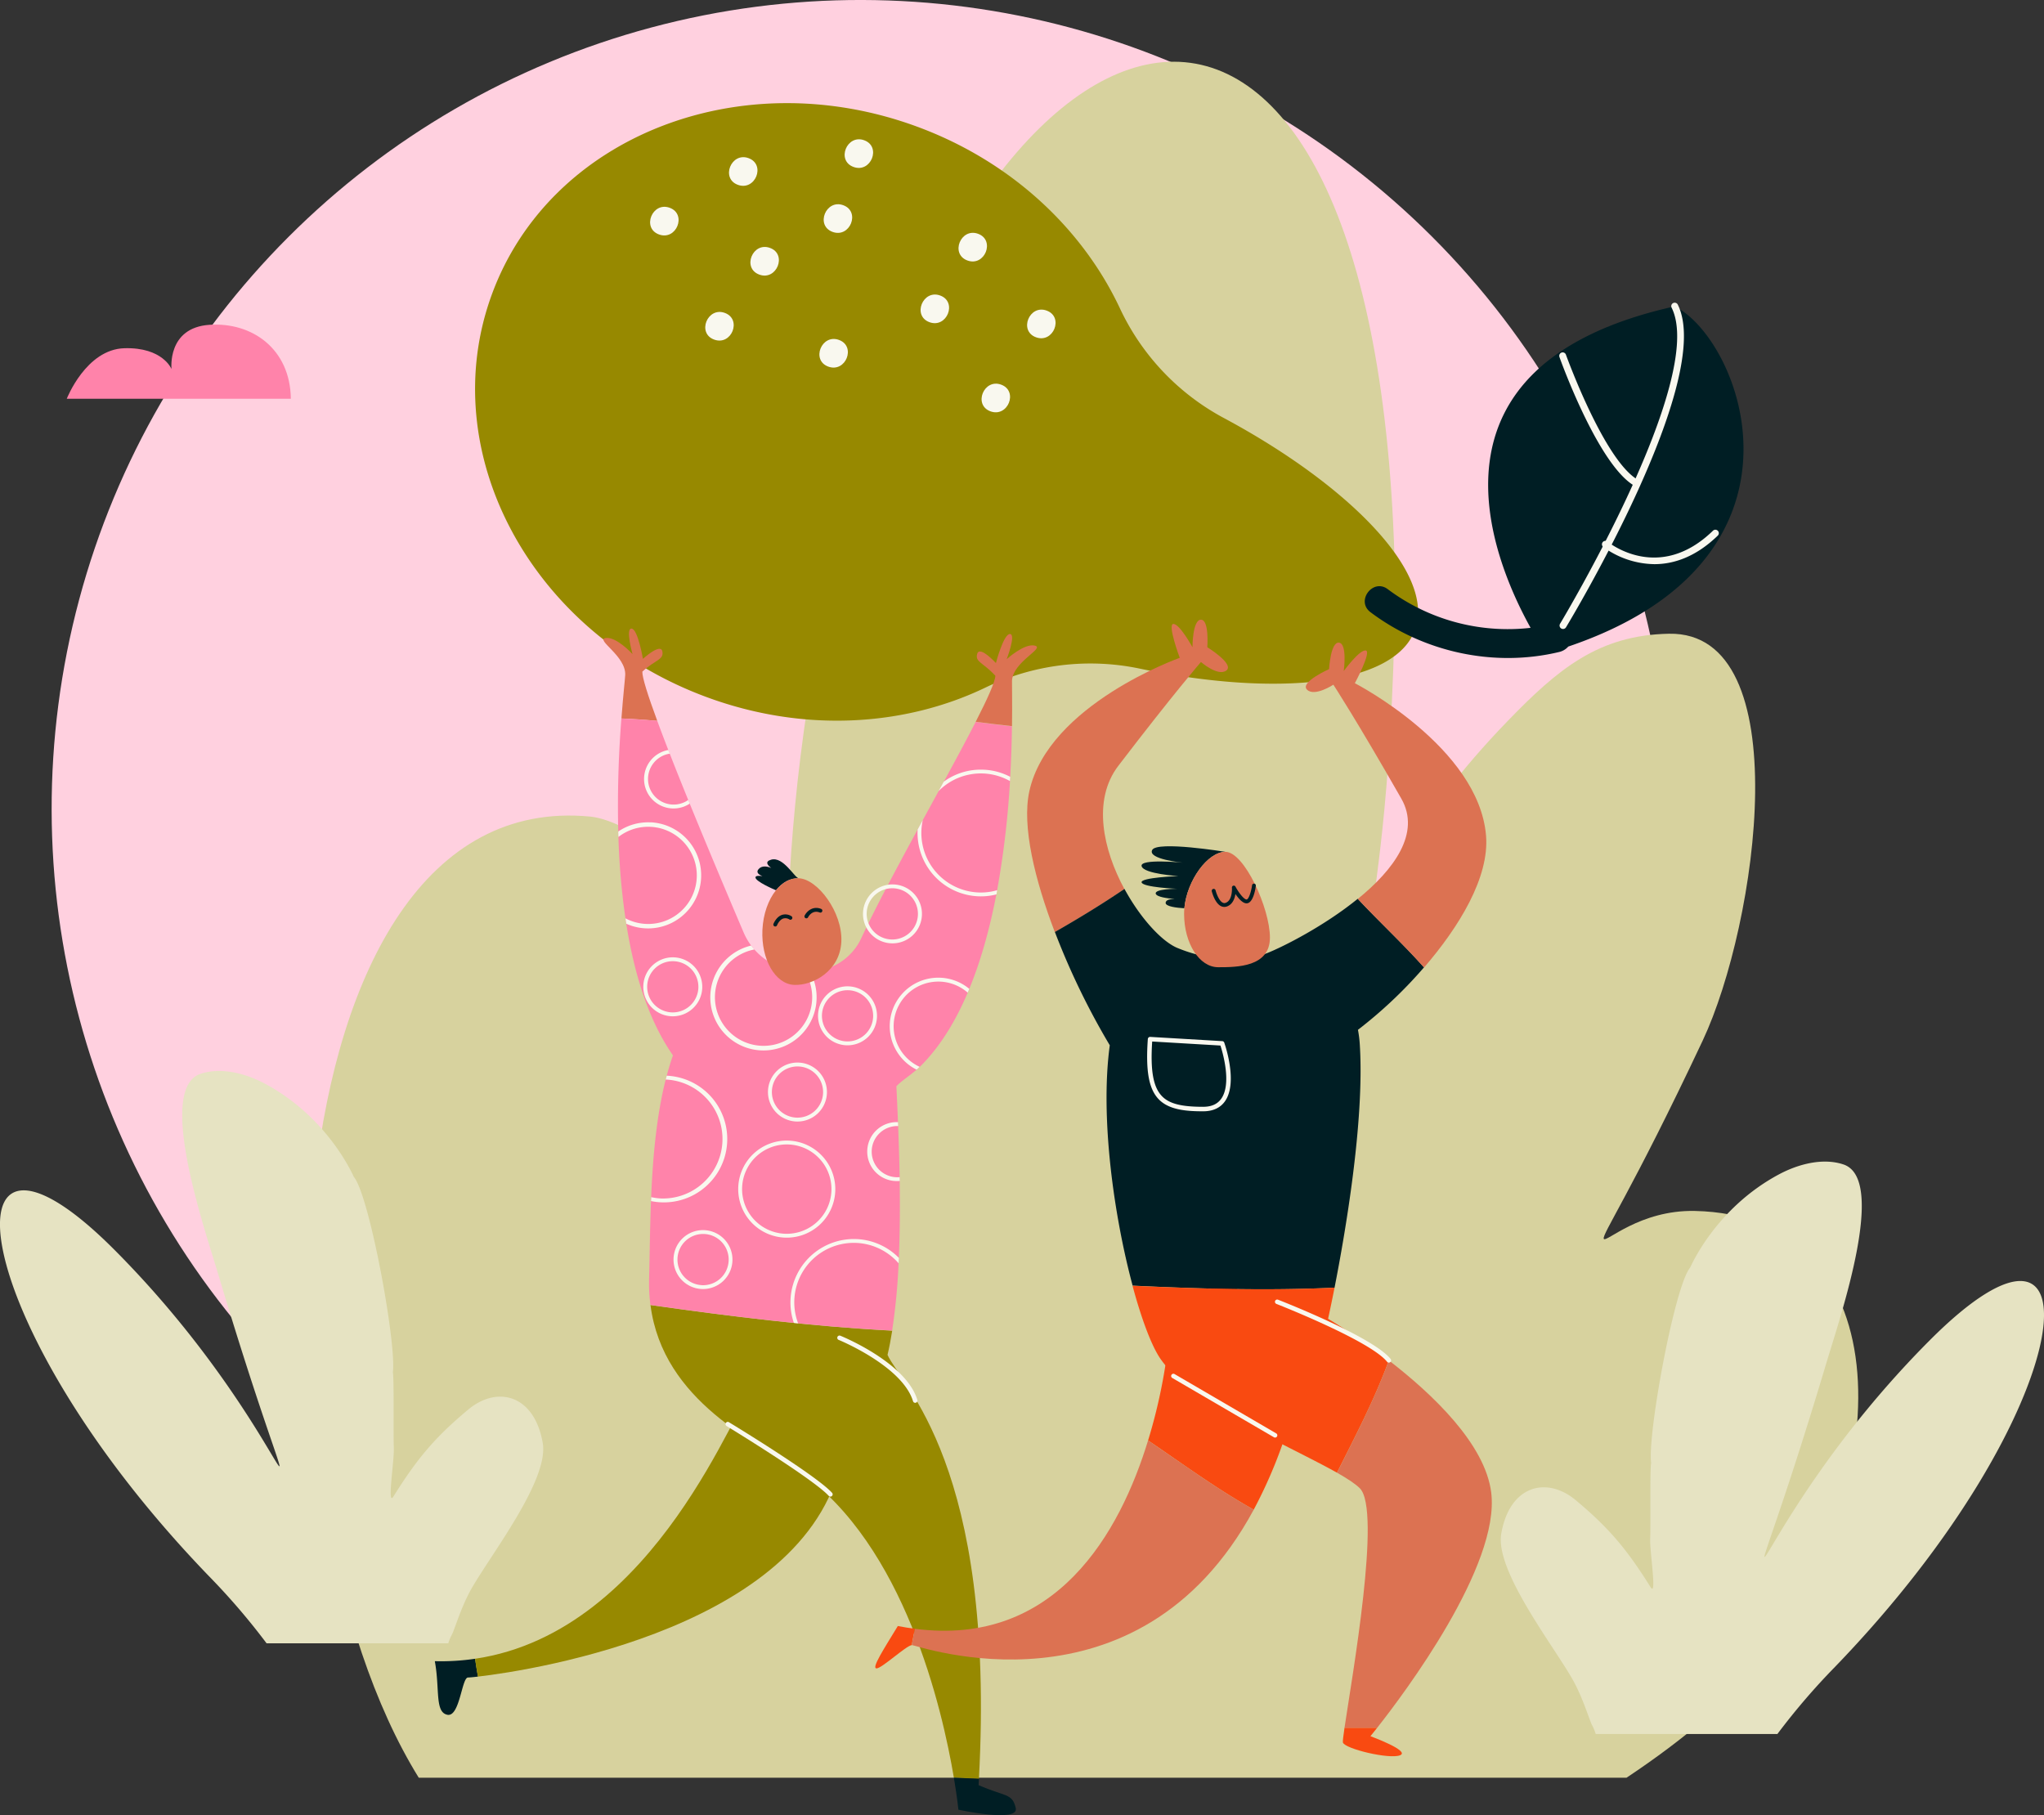 <svg xmlns="http://www.w3.org/2000/svg" width="1080" height="959.12" viewBox="0 0 1080 959.12"><rect x="0" y="0" width="1080" height="959.12" fill="#333333" stroke="none"/><g id="Слой_2" data-name="Слой 2"><g id="harvesting03_309503094"><g id="harvesting03_309503094-2" data-name="harvesting03_309503094"><circle cx="454.6" cy="427.31" r="427.31" transform="translate(-169 446.61) rotate(-45)" fill="#ffd0df"/><path d="M153.67 210.71H35.28S45.43 184.57 65.73 184 90.63 195 90.63 195s-2.46-21.83 20-23.37S153.36 184.27 153.67 210.71z" fill="#ff83aa"/><path d="M934.4 873c-16.78 23.27-45.44 46.69-75 66.35H221.27c-93.47-150.64-83-524.65 90.62-507.87 22.39 2.18 69.05 36.18 92 88.67 24.38 55.7-6.56-55.95 43.67-248.27 80-306.52 284.35-344.8 289.63 39.83-3.18 237.88-45.11 176.91 59.68 69 26.3-27.11 47.69-45.15 85-45.85 68.57-1.26 46.84 153.22 17.78 215-75.51 160.45-62.45 88.82-4.17 90C1002 642.12 1003.93 776.64 934.4 873z" fill="#d7d29e"/><path d="M969.59 880.75a358.41 358.41.0 0 0-30.45 35.49h-96a26.38 26.38.0 0 0-2-4.8c-1.47-2.9-5-15.15-10.72-24.9-11-18.87-40.52-57-37.19-76.17 4.45-25.62 24.06-30.41 39.3-17.72 17.9 14.91 27.24 26.26 39.6 46 3.5 5.58-.53-19-.21-25.84.3-6-.19-36.76.5-39.75-2-15.16 12.4-93.54 20.61-103.26.19-.22 13.19-31.25 47-49.3 10.11-5.4 23.09-8.84 34-5.21 23.25 7.75-1.71 80.45-8.9 104.52-54 180.68-45 88.34 54.19-11.29C1112.14 615.24 1100.72 744.9 969.59 880.75z" fill="#e6e3c2"/><path d="M110.41 832.84a358.41 358.41.0 0 1 30.45 35.49h96a26.62 26.62.0 0 1 2-4.79c1.47-2.9 5-15.16 10.72-24.91 11-18.86 40.52-57 37.19-76.16-4.45-25.63-24.06-30.41-39.3-17.72-17.9 14.91-27.24 26.25-39.6 46-3.5 5.59.53-19 .21-25.84-.3-6 .19-36.76-.5-39.75 2-15.15-12.4-93.53-20.61-103.26-.19-.22-13.19-31.24-47-49.29-10.11-5.41-23.09-8.84-34-5.21-23.25 7.75 1.71 80.45 8.9 104.52 54 180.68 45 88.34-54.19-11.3C-32.14 567.34-20.72 697 110.41 832.84z" fill="#e6e3c2"/><path d="M747.64 332.86c11.23-30.43-36.13-77.31-101.41-112.21a126.59 126.59.0 0 1-54.59-57.93c-19.7-41.84-57.31-77.44-107-95.77C391.31 32.49 290.74 72 260 155.26s20 178.64 113.39 213.09c51.18 18.9 104.54 15.54 147.36-5.07a127.26 127.26.0 0 1 81.4-10C673.41 368.21 736.64 362.66 747.64 332.86z" fill="#978900"/><path d="M884.91 161.88C746 192.62 788.17 294.74 808.73 331.74a105.79 105.79.0 0 1-75.49-20.43c-7.82-5.89-17 6.25-9.12 12.16 28.11 21.18 65.27 29.26 99.57 21.07a9.22 9.22.0 0 0 4.95-2.9C964.8 295.49 920.41 179.66 884.91 161.88z" fill="#001e24"/><path d="M825.86 332.35a1.88 1.88.0 0 1-.94-.26 1.82 1.82.0 0 1-.62-2.5c.78-1.29 77.51-129.15 59-166.91a1.82 1.82.0 1 1 3.26-1.6c19.4 39.53-55.91 165.06-59.12 170.39A1.83 1.83.0 0 1 825.86 332.35z" fill="#f9f8ef"/><path d="M864.83 257.11a1.88 1.88.0 0 1-.86-.21c-19.07-10.31-39.18-65.9-40-68.27a1.82 1.82.0 0 1 3.43-1.22c.2.56 20.47 56.64 38.33 66.29a1.81 1.81.0 0 1-.87 3.41z" fill="#f9f8ef"/><path d="M874.16 298.1A46.93 46.93.0 0 1 847 288.94a1.82 1.82.0 0 1 2.3-2.81c1.11.91 27.38 21.82 55.72-5.64a1.82 1.82.0 1 1 2.53 2.61C895.7 294.56 884 298.1 874.16 298.1z" fill="#f9f8ef"/><path d="M395.54 83.57c-9.16-3.38-14.89 10.69-5.68 14.09S404.76 87 395.54 83.57z" fill="#f9f8ef"/><path d="M456.64 74.12c-9.16-3.38-14.89 10.69-5.68 14.09S465.86 77.52 456.64 74.12z" fill="#f9f8ef"/><path d="M445.57 108.44c-9.16-3.38-14.89 10.69-5.67 14.09S454.79 111.84 445.57 108.44z" fill="#f9f8ef"/><path d="M516.82 123.54c-9.16-3.38-14.9 10.68-5.68 14.09S526 126.94 516.82 123.54z" fill="#f9f8ef"/><path d="M553.05 164.12c-9.16-3.38-14.89 10.69-5.68 14.09S562.27 167.52 553.05 164.12z" fill="#f9f8ef"/><path d="M496.78 156.15c-9.16-3.38-14.9 10.69-5.68 14.09S506 159.55 496.78 156.15z" fill="#f9f8ef"/><path d="M406.86 131c-9.17-3.39-14.9 10.68-5.68 14.09S416.07 134.36 406.86 131z" fill="#f9f8ef"/><path d="M353.86 109.79c-9.17-3.38-14.9 10.69-5.68 14.09S363.07 113.19 353.86 109.79z" fill="#f9f8ef"/><path d="M443.3 179.62c-9.16-3.38-14.89 10.69-5.67 14.09S452.52 183 443.3 179.62z" fill="#f9f8ef"/><path d="M383 165.35c-9.16-3.39-14.9 10.68-5.68 14.08S392.18 168.75 383 165.35z" fill="#f9f8ef"/><path d="M529 203.25c-9.16-3.38-14.89 10.69-5.68 14.09S538.22 206.66 529 203.25z" fill="#f9f8ef"/><path d="M229.75 877.76c2.71 14.69-.08 26.9 6.58 28.31s7.61-19.83 11-19.68c.32.0 2.15-.13 5.23-.48-.57-3.12-1.06-6.27-1.51-9.43A124 124 0 0 1 229.75 877.76z" fill="#001e24"/><path d="M396.28 737.28C390 737 347.8 862.24 251 876.48c.45 3.16.94 6.31 1.51 9.43 29.93-3.42 177.56-26.64 192.83-118.42C462.2 666.26 396.28 737.28 396.28 737.28z" fill="#978900"/><path d="M422.49 777.67c55.4 38.84 75.36 125.09 81.51 161.65l13.24.59c8.92-166-41.2-208.14-48.29-224h0c.95-4 1.76-8.32 2.47-12.78-42.68-2.23-85.22-7.51-127.72-13.54C350.3 740.83 400.49 762.25 422.49 777.67z" fill="#978900"/><path d="M347.28 380.88c-4.91-13.29-8-23-7.88-26h0c7-6.41 11.48-6.21 10.56-10.74s-10.26 4-10.26 4-2.66-15.81-6-16 .51 13.44.51 13.47h0s-8.56-9.35-14.19-8.48 10.78 9.45 10.33 19.51c-.1 2.23-1.07 10.62-2 23C334.62 379.85 340.94 380.36 347.28 380.88z" fill="#dc7252"/><path d="M533.78 410.51c0 .74-.09 1.49-.13 2.24a476.15 476.15.0 0 1-6.79 57.64h0c-.13.74-.28 1.48-.41 2.22-3.31 17.2-7.91 34.37-14.31 49.91-.28.66-.55 1.32-.83 2-6.15 14.46-13.91 27.43-23.69 37.56-.56.58-1.12 1.14-1.68 1.66s-1.1 1-1.64 1.48c-4.16 3.6-8.1 6-10.67 8.76h0c.29 5.92.58 12.3.85 19 0 .69.06 1.37.08 2.06.34 8.58.63 17.66.8 26.94.0.68.0 1.37.0 2 .2 13.46.14 27.3-.43 40.68.0 1-.09 1.91-.14 2.86a326.5 326.5.0 0 1-3.4 35.54c-16.59-.86-33.17-2.18-49.72-3.85l-2.24-.23c-25.28-2.56-50.53-5.87-75.76-9.45a90.14 90.14.0 0 1-.7-14c.33-12.15.42-26.18 1-40.82.0-.69.05-1.38.09-2.08s0-1.12.06-1.67c.91-20.36 2.84-41.64 7.6-60.47.17-.68.34-1.35.53-2 1-3.72 2.09-7.35 3.33-10.83C342.53 539 335 514.06 330.91 488.14c-.15-.95-.3-1.9-.44-2.86a376.64 376.64.0 0 1-3.71-43c0-.95-.07-1.92-.09-2.87a585.92 585.92.0 0 1 1.66-59.71c6.29.19 12.61.7 18.95 1.22 1.75 4.73 3.71 9.92 5.85 15.42.26.63.51 1.28.76 1.93 3 7.73 6.33 16 9.77 24.48.27.64.52 1.28.78 1.92 10 24.5 20.89 50.27 28.5 68.11a32.82 32.82.0 0 0 4 6.89q.79 1.08 1.68 2.07a34.4 34.4.0 0 0 22 11.41h.22a39.32 39.32.0 0 0 4.35.18c.86.0 1.78.0 2.72.0h.77a30.54 30.54.0 0 0 26.45-17.7c.82-1.76 1.67-3.57 2.58-5.44l1.15-2.37c2.74-5.6 5.81-11.63 9.08-17.91.42-.77.82-1.55 1.23-2.33 4.92-9.39 10.26-19.28 15.63-29.16.92-1.66 1.82-3.34 2.74-5 2.79-5.13 5.59-10.24 8.31-15.23.93-1.69 1.84-3.37 2.75-5 6.37-11.69 12.26-22.62 16.92-31.73 6.44.78 12.81 1.62 19.17 2.3C534.61 391.31 534.34 400.45 533.78 410.51z" fill="#ff83aa"/><path d="M546.8 341.14c-5.54-1.37-14.87 7.16-14.89 7.18S537 335.1 533.63 335s-7.41 15.35-7.41 15.35-8.55-9.34-9.87-4.92 3.16 4.62 9.57 11.63h0c-.15 3.32-4.19 12.23-10.38 24.32 6.44.78 12.81 1.63 19.18 2.3.18-12.9-.06-21.71.0-24C535.22 349.59 552.34 342.51 546.8 341.14z" fill="#dc7252"/><path d="M536.7 955.35c-1.89-7.93-5.34-5.84-19.63-12.08h0c.06-1.13.11-2.24.17-3.36L504 939.32c1.77 10.49 2.4 16.9 2.4 16.92h0C506.46 956.25 538.58 963.27 536.7 955.35z" fill="#001e24"/><path d="M438.76 790.8a1.19 1.19.0 0 1-.88-.39c-8.33-9.11-53.65-36.68-54.11-37a1.19 1.19.0 0 1 1.24-2c1.88 1.14 46.07 28 54.63 37.38a1.2 1.2.0 0 1-.07 1.69A1.24 1.24.0 0 1 438.76 790.8z" fill="#f9f8ef"/><path d="M483.56 741.25a1.2 1.2.0 0 1-1.14-.84c-5.63-18.56-38.95-32.28-39.29-32.41a1.19 1.19.0 0 1 .9-2.21c1.41.58 34.71 14.29 40.67 33.92a1.19 1.19.0 0 1-.79 1.49A1.48 1.48.0 0 1 483.56 741.25z" fill="#f9f8ef"/><path d="M352.28 568.44c-.19.68-.36 1.35-.53 2a3.12 3.12.0 0 1 .43.0 31.45 31.45.0 0 1-2.81 62.83 30.51 30.51.0 0 1-5.28-.7c0 .7-.06 1.39-.09 2.08a34 34 0 0 0 5.28.65 33.48 33.48.0 0 0 3-66.9z" fill="#f9f8ef"/><path d="M519.74 406.71a33.17 33.17.0 0 0-21.12 6.36c-.91 1.66-1.82 3.34-2.75 5a31.36 31.36.0 0 1 37.78-5.35c0-.75.09-1.5.13-2.24A33 33 0 0 0 519.74 406.71zm-2.89 64.86a31.48 31.48.0 0 1-30-32.81 32.13 32.13.0 0 1 .73-5.43c-.92 1.67-1.82 3.35-2.74 5 0 .11.0.21.0.32a33.51 33.51.0 0 0 31.95 34.95 33.17 33.17.0 0 0 9.7-1c.13-.74.28-1.48.41-2.22A31 31 0 0 1 516.85 471.57z" fill="#f9f8ef"/><path d="M452.63 654.73a33.53 33.53.0 0 0-34.94 32A32.92 32.92.0 0 0 419.46 699l2.24.23a31.42 31.42.0 0 1 53.12-31.69c.05-.95.1-1.9.14-2.86A33.36 33.36.0 0 0 452.63 654.73z" fill="#f9f8ef"/><path d="M422.06 561.47a15.58 15.58.0 1 0 14.86 16.26A15.59 15.59.0 0 0 422.06 561.47zm-1.3 29.08a13.53 13.53.0 1 1 14.13-12.92A13.54 13.54.0 0 1 420.76 590.55z" fill="#f9f8ef"/><path d="M448.51 521.19a15.58 15.58.0 1 0 14.86 16.25A15.59 15.59.0 0 0 448.51 521.19zm-1.3 29.08a13.53 13.53.0 1 1 14.13-12.92A13.54 13.54.0 0 1 447.21 550.27z" fill="#f9f8ef"/><path d="M363.66 422.71a13.53 13.53.0 1 1-9.77-24.48c-.25-.65-.5-1.3-.76-1.93a15.57 15.57.0 1 0 11.31 28.33C364.18 424 363.93 423.35 363.66 422.71z" fill="#f9f8ef"/><path d="M472.21 467.34a15.1 15.1.0 0 0-3 .16A15.6 15.6.0 0 0 456 482.2a15.31 15.31.0 0 0 1.77 7.91 15.57 15.57.0 1 0 14.48-22.77zm-1.3 29.08A13.54 13.54.0 1 1 485 483.5 13.54 13.54.0 0 1 470.91 496.42z" fill="#f9f8ef"/><path d="M416.86 602.7a25.65 25.65.0 1 0 24.47 26.77A25.69 25.69.0 0 0 416.86 602.7zm-2.2 49.21a23.61 23.61.0 1 1 24.64-22.53A23.64 23.64.0 0 1 414.66 651.91z" fill="#f9f8ef"/><path d="M496.9 516.63a25.65 25.65.0 0 0-12.6 48.57c.54-.47 1.09-1 1.64-1.48a23.6 23.6.0 1 1 25.37-39.22c.28-.65.55-1.31.83-2A25.53 25.53.0 0 0 496.9 516.63z" fill="#f9f8ef"/><path d="M475.36 622a13.53 13.53.0 1 1-1-27 .71.71.0 0 1 .21.0c0-.69-.06-1.37-.08-2.06h0a15.57 15.57.0 1 0-1.39 31.11 15.15 15.15.0 0 0 2.34-.06C475.37 623.32 475.36 622.63 475.36 622z" fill="#f9f8ef"/><path d="M372.16 650A15.57 15.57.0 1 0 387 666.27 15.58 15.58.0 0 0 372.16 650zm-1.3 29.07A13.53 13.53.0 1 1 385 666.18 13.54 13.54.0 0 1 370.86 679.09z" fill="#f9f8ef"/><path d="M356.18 505.86a15.58 15.58.0 1 0 14.87 16.25A15.6 15.6.0 0 0 356.18 505.86zm-1.29 29.08A13.53 13.53.0 1 1 369 522 13.54 13.54.0 0 1 354.89 534.94z" fill="#f9f8ef"/><path d="M427.93 513.28c-.94.0-1.86.0-2.72.0A25.69 25.69.0 1 1 398.6 501.7q-.89-1-1.68-2.07a28.09 28.09.0 1 0 31 13.65z" fill="#f9f8ef"/><path d="M343.68 434.54a27.87 27.87.0 0 0-17 4.83c0 .95.05 1.92.09 2.87a25.68 25.68.0 1 1 3.71 43c.14 1 .29 1.91.44 2.86a28.05 28.05.0 1 0 12.77-53.6z" fill="#f9f8ef"/><path d="M422.07 464.07c-2 .09-8.21-11.76-14.65-9.81-3.33 1-2 2.84.08 4.36-2.28-.93-4.94-1.34-6.65.58-1.52 1.7-.11 2.91 2 3.73-2-.26-3.64-.22-3.68.67-.09 2.15 10 6.47 10.84 6.81C413.35 466.28 417.57 463.87 422.07 464.07z" fill="#001e24"/><path d="M422.07 464.07c-4.5-.2-8.72 2.21-12.07 6.34-4 5-6.78 12.51-7.16 21-.7 15.56 6.79 28.52 16.71 29s24.34-7.35 25-22.9S432 464.51 422.07 464.07z" fill="#dc7252"/><path d="M409.63 489.55a1 1 0 0 1-.95-1.38c.06-.14 1.42-3.62 4.39-4.7a5.89 5.89.0 0 1 5.05.62 1 1 0 0 1 .4 1.38 1 1 0 0 1-1.38.39 3.93 3.93.0 0 0-3.37-.48c-2.08.75-3.18 3.49-3.19 3.52A1 1 0 0 1 409.63 489.55z" fill="#001e24"/><path d="M426.07 485.24a1 1 0 0 1-.91-1.46c1-2 4.09-5.3 8.69-3.53a1 1 0 0 1 .59 1.31 1 1 0 0 1-1.32.59c-4.05-1.57-6.06 2.36-6.14 2.53A1 1 0 0 1 426.07 485.24z" fill="#001e24"/><path d="M681.66 750.59c4.69-35.83-28.14-109.71-63.78-45.9a286.21 286.21.0 0 1-11.26 56.43c18.5 12.57 36.61 25.87 55.82 36.58A250.38 250.38.0 0 0 681.66 750.59z" fill="#f94a11"/><path d="M474.39 859.18c-7.5 12.32-14.07 22.39-11.25 22.39s15.51-11.91 18.6-12.3c.49-2.89 1.08-5.77 1.7-8.62C480.49 860.27 477.47 859.79 474.39 859.18z" fill="#f94a11"/><path d="M606.62 761.12c-14.84 48.5-48.48 109.23-123.18 99.53-.62 2.85-1.21 5.73-1.7 8.62h.15c2.52.0 119.06 42.07 180.55-71.56C643.23 787 625.12 773.69 606.62 761.12z" fill="#dc7252"/><path d="M590.89 404.66C620 366.6 634.55 349.8 634.55 349.8s9 7.84 13.43 4.48S637.91 342 637.91 342s1.12-14.56-3.36-14.56S630.07 342 630.07 342s-6.72-12.32-10.07-12.32 3.35 17.91 3.35 17.91-69.41 24.63-79.48 70.53c-4.06 18.49 3 47 13.47 74.4 12.62-7.22 25-14.71 36.76-22.76C582.91 449.09 577 422.84 590.89 404.66z" fill="#dc7252"/><path d="M705.14 680.39c5.59-28.44 15.84-87.59 13.37-128a62.56 62.56.0 0 0-1-8.24 236.91 236.91.0 0 0 34.9-33c-11-12.39-23.42-23.86-35-36.24-17.67 14.35-39.22 25.29-48.12 28.8-21.27 8.39-45.46-2.15-46.73-2.64-8.22-3.1-19.86-15.6-28.42-31.37-11.78 8-24.14 15.54-36.76 22.76a387.35 387.35.0 0 0 29 59.86c-5.22 38.54 2.32 90.69 12.07 127C633.76 681 669.62 682.1 705.14 680.39z" fill="#001e24"/><path d="M705.14 680.39c-35.52 1.71-71.38.57-106.74-1 4.84 18 10.23 32.18 14.88 38.78 17.47 24.82 68.14 45.87 93.15 60 9.76-19.44 19.94-38.86 27.4-59.32a335.51 335.51.0 0 0-32.11-22S703.13 690.6 705.14 680.39z" fill="#f94a11"/><path d="M785.19 441.56C781.35 394.73 715.87 361 715.87 361s9.06-16.85 5.73-17.3S710 354.57 710 354.57s2-14.42-2.48-15-5.28 14-5.28 14-15.62 6.93-11.64 10.85 13.92-2.63 13.92-2.63 12.17 18.59 35.91 60.21c10.43 18.28-4.06 37.6-23 53 11.57 12.38 24 23.85 35 36.24C770.92 489.81 787 463.63 785.19 441.56z" fill="#dc7252"/><path d="M710.41 912.92c-.67 4.52-1 7.35-.85 7.83 1.12 3.36 24.63 9 30.22 6.72s-15.67-10.07-15.67-10.07 1.33-1.61 3.59-4.48z" fill="#f94a11"/><path d="M787.92 788.65c-3.2-25.61-30.93-51.94-54.09-69.81-7.46 20.46-17.64 39.88-27.4 59.32 5.44 3.09 9.68 5.85 12.08 8.25 11.51 11.51-4.09 99.44-8.1 126.51H727.7C741.84 895 792.75 827.25 787.92 788.65z" fill="#dc7252"/><path d="M647.48 450.11s-36.07-5.9-38.68-1 16.05 6.71 16.05 6.71-22.77-2.24-21.65 1.87 19.41 5.22 19.41 5.22-20.15.75-19.41 3.36 18.66 3.36 18.66 3.36-11.94.0-11.19 2.61c.49 1.73 6.18 2.47 10 2.78-2.25.0-4.78.42-4.78 2.07.0 1.9 5.72 2.59 9.89 2.84C627.14 465.19 638.17 450.11 647.48 450.11z" fill="#001e24"/><path d="M647.48 450.11c-9.31.0-20.34 15.08-21.7 29.78-.09 1-.13 2-.13 3 0 15.57 8.05 28.19 18 28.19S671 511 671 495.45 657.41 450.11 647.48 450.11z" fill="#dc7252"/><path d="M733.83 720a1.2 1.2.0 0 1-.93-.44c-9-11.21-58-30.39-58.48-30.58a1.2 1.2.0 0 1-.68-1.55 1.19 1.19.0 0 1 1.54-.67c2.05.79 50.08 19.6 59.48 31.31a1.19 1.19.0 0 1-.18 1.67A1.16 1.16.0 0 1 733.83 720z" fill="#f9f8ef"/><path d="M673.73 759.61a1.2 1.2.0 0 1-.6-.16L619.4 728.11a1.19 1.19.0 1 1 1.2-2.06l53.73 31.35a1.19 1.19.0 0 1-.6 2.21z" fill="#f9f8ef"/><path d="M635.67 587.21c-9.1.0-18.26-.79-23.61-6.55-5.1-5.47-6.76-14.94-5.57-31.67a1.21 1.21.0 0 1 1.26-1.1l38.06 2.24a1.19 1.19.0 0 1 1.06.79c.3.85 7.36 21.1.37 31C644.76 585.43 640.87 587.21 635.67 587.21zm-26.88-36.88c-1 15.28.52 23.9 5 28.71 3.83 4.11 10.16 5.79 21.87 5.79 4.44.0 7.59-1.4 9.62-4.27 5.6-7.92.77-24.41-.42-28.1z" fill="#f9f8ef"/><path d="M646.88 479.21a4 4 0 0 1-1.85-.47c-3.13-1.64-4.59-7.16-4.75-7.78a1 1 0 0 1 2-.5c.37 1.45 1.75 5.45 3.73 6.48a1.87 1.87.0 0 0 1.65.1c3.7-1.39 3.26-7.87 3.26-7.93a1 1 0 0 1 1.9-.56c1.75 3.24 4.48 6.74 5.83 6.74 1.09.0 2.44-4 2.91-7.51a1 1 0 1 1 2 .27c-.29 2.17-1.5 9.27-4.92 9.27-2.08.0-4.34-2.68-5.87-4.94-.38 2.43-1.46 5.45-4.41 6.56A4.14 4.14.0 0 1 646.88 479.21z" fill="#001e24"/></g></g></g></svg>